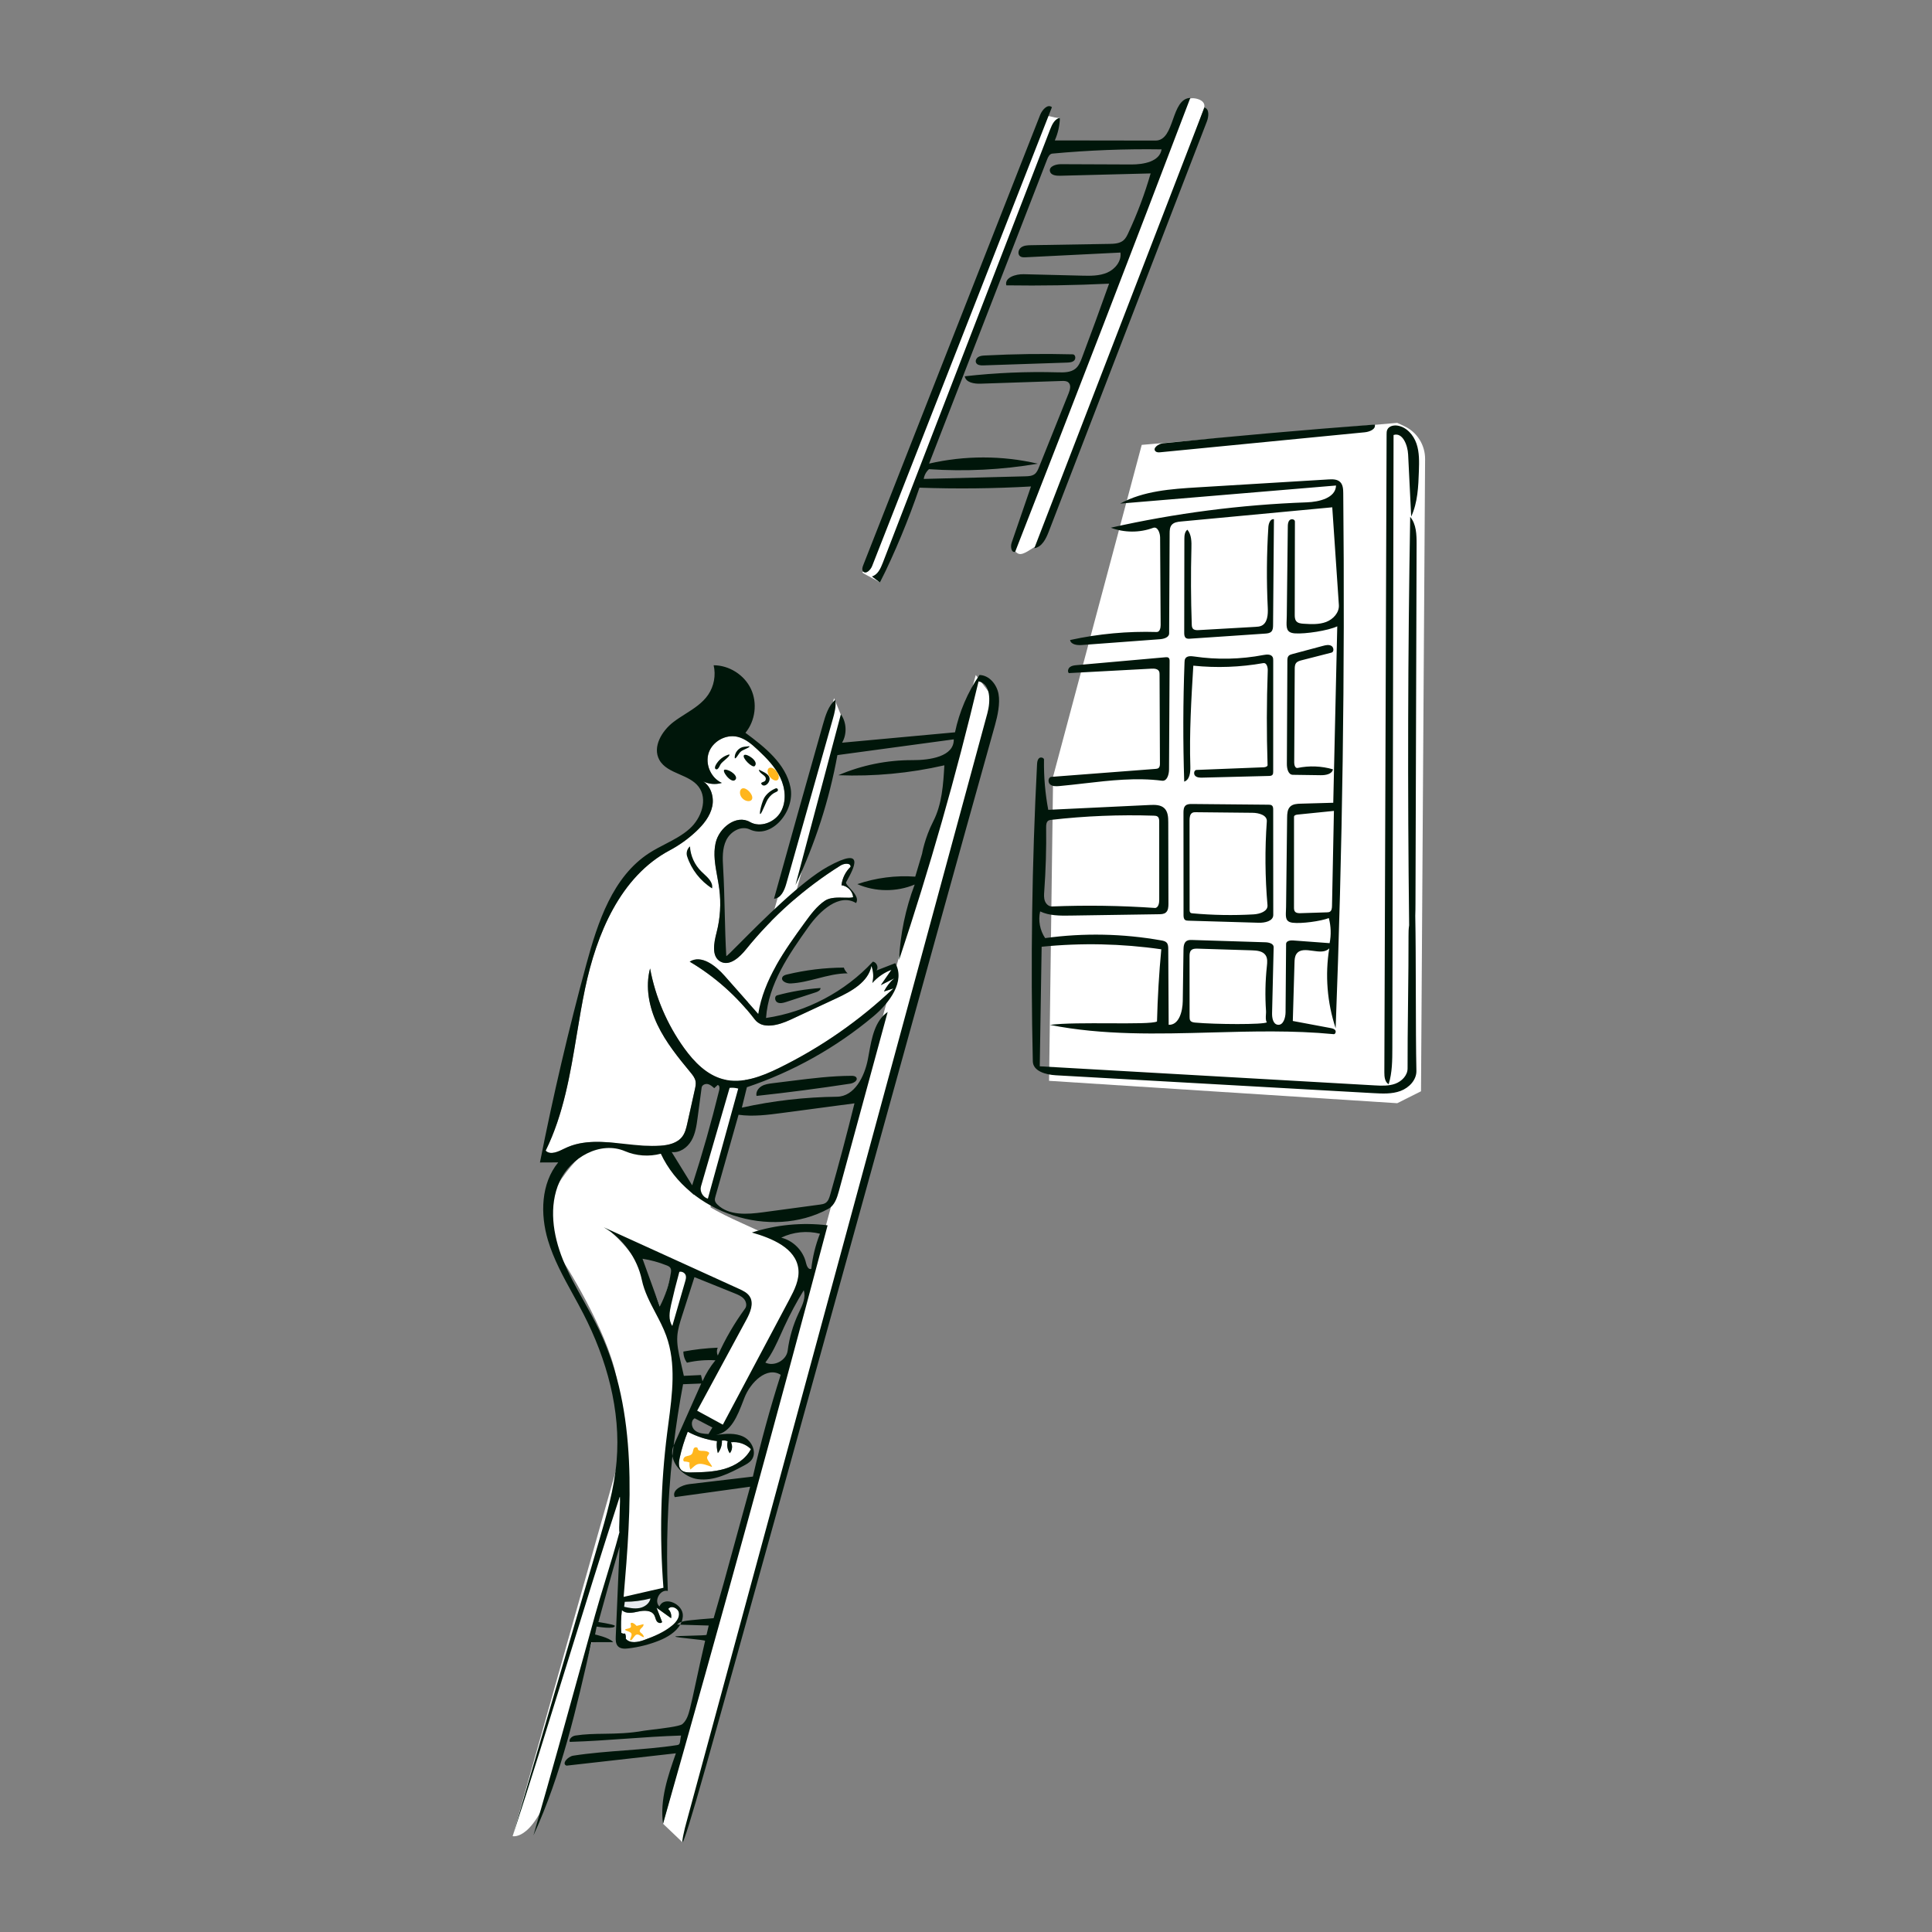 <svg width="750" height="750" viewBox="0 0 750 750" fill="none" xmlns="http://www.w3.org/2000/svg">
<rect x="0" y="0" width="750" height="750" fill="#808080" stroke="none"/>
<rect width="750" height="750" fill="none"/>
<path fill-rule="evenodd" clip-rule="evenodd" d="M262.227 623.375C322.796 602.616 381.997 660.65 486.088 677.498C590.179 694.347 664.989 559.384 623.595 489.601C582.201 419.818 590.179 328.78 617.496 242.25C644.812 155.719 609.885 104.211 572.767 83.124C535.649 62.038 499.224 55.429 441.128 59.395C383.032 63.362 322.497 80.615 265.867 109.198C209.236 137.782 145.571 201.124 139.011 241.741C132.452 282.358 158.66 286.329 163.349 350.574C168.038 414.818 103.463 500.717 129.721 558.984C155.979 617.25 201.659 644.134 262.227 623.375Z" />
<path fill-rule="evenodd" clip-rule="evenodd" d="M242.258 621.74L241.929 624.378C241.929 624.378 246.683 624.915 248.719 624.616C250.755 624.318 254.482 620.205 254.482 620.205C254.482 620.205 250.592 620.661 248.719 620.894" fill="#E7EAEE"/>
<path fill-rule="evenodd" clip-rule="evenodd" d="M257.394 707.979L264.88 715.121L386.191 271.653L378.783 262.032L257.394 707.979Z" fill="white"/>
<path fill-rule="evenodd" clip-rule="evenodd" d="M199 712.789C199 712.789 207.866 715.121 215.686 688.277C223.505 661.434 327.209 279.413 327.209 279.413L323.782 271.032L199 712.789Z" fill="white"/>
<path fill-rule="evenodd" clip-rule="evenodd" d="M404.758 45.727C405.496 43.817 409.447 46.135 411.453 45.727C411.377 48.746 347.52 214.223 341.615 226.152C340.563 225.36 335.798 223.047 334.746 222.255C336.997 221.636 383.095 101.829 404.758 45.727Z" fill="white"/>
<path fill-rule="evenodd" clip-rule="evenodd" d="M467.382 42.014C456.636 72.327 407.504 201.632 402.246 212.255C401.681 211.829 398.532 214.868 396.272 215.077C394.326 215.257 393.233 212.621 392.746 212.255C394.961 211.646 439.614 95.677 461.687 38.501C462.05 37.56 468.703 38.288 467.382 42.014Z" fill="white"/>
<path fill-rule="evenodd" clip-rule="evenodd" d="M270.024 548.118L281.243 553.631C281.243 553.631 310.789 511.382 310.789 490.263C310.789 481.845 286.46 476.204 272.565 466.629C264.651 461.176 261.367 451.353 256.954 447.572C253.5 444.614 245.763 443.067 234.935 443.791C232.34 443.964 226.65 447.572 226.65 447.572C226.65 447.572 202.998 468.434 215.802 485.46C219.636 490.56 235.638 516.726 239.16 534.035C243.807 556.879 241.071 620.497 241.071 620.497C241.071 620.497 246.01 620.449 249.058 619.761C252.106 619.074 258.446 616.579 258.446 616.579C258.446 616.579 257.731 594.959 258.446 585.339C260.3 560.367 263.123 540.405 260.741 524.92C255.791 492.744 237.169 478.268 237.169 478.268L291.5 504.198L270.024 548.118Z" fill="white"/>
<path fill-rule="evenodd" clip-rule="evenodd" d="M280.247 559.233C280.332 560.971 279.76 562.734 278.67 564.091C278.238 562.583 278.121 560.987 278.327 559.433C274.367 558.917 270.503 557.675 266.983 555.788C265.66 559.096 264.607 562.513 263.84 565.992C263.494 567.559 263.281 569.414 264.392 570.571C265.359 571.577 266.928 571.621 268.324 571.597C272.691 571.522 277.121 571.437 281.311 570.203C285.501 568.969 289.495 566.421 291.5 562.54C289.502 560.536 286.548 559.528 283.742 559.894C284.472 561.219 284.289 562.989 283.302 564.136C282.389 562.808 282.088 561.076 282.498 559.517C281.805 559.183 281.001 559.081 280.247 559.233Z" fill="white"/>
<path fill-rule="evenodd" clip-rule="evenodd" d="M247.855 625.588C245.66 626.075 243.042 626.612 241.424 625.051C241.068 627.97 240.981 630.922 241.165 633.857C241.589 634.156 242.148 634.256 242.65 634.121C242.925 634.759 243.023 635.473 242.929 636.161C244.572 638.134 247.704 637.503 250.118 636.629C253.953 635.24 257.79 633.636 260.929 631.032C262.412 629.801 263.817 628.083 263.577 626.171C263.336 624.258 260.46 622.995 259.415 624.615C260.336 625.527 260.764 626.908 260.523 628.181C258.641 626.825 256.758 625.469 254.876 624.112C255.595 625.963 256.314 627.815 257.033 629.666C256.584 630.381 255.398 630.027 254.934 629.322C254.469 628.617 254.394 627.718 253.977 626.984C252.865 625.029 250.05 625.101 247.855 625.588Z" fill="white"/>
<path fill-rule="evenodd" clip-rule="evenodd" d="M267.737 373.316C272.27 370.486 277.782 374.848 281.32 378.854C285.662 383.771 290.005 388.689 294.347 393.606C296.444 380.353 304.567 368.953 312.456 358.099C314.721 354.982 317.054 351.799 320.252 349.648C323.449 347.498 329.605 349.049 331.196 348.262C330.978 345.936 328.977 343.902 326.655 343.647C326.961 340.944 328.242 338.363 330.208 336.484C330.222 334.868 327.677 335.122 326.307 335.98C312.395 344.691 299.944 355.731 289.63 368.501C287.117 371.613 283.259 375.197 279.732 373.31C276.085 371.359 277.143 365.989 278.178 361.984C279.597 356.495 279.956 350.735 279.23 345.112C278.458 339.124 276.472 333.063 277.815 327.177C279.159 321.29 285.89 316.076 291.119 319.096C295.141 321.419 300.726 319.252 303.055 315.232C305.383 311.213 304.909 306.033 302.907 301.842C300.904 297.65 297.567 294.263 294.177 291.086C291.861 288.916 289.349 286.726 286.256 286.012C281.714 284.963 276.609 287.814 275.119 292.231C273.629 296.649 275.965 302.009 280.215 303.926C277.549 304.729 274.551 304.349 272.17 302.906C275.765 304.547 277.308 309.12 276.506 312.989C275.705 316.859 273.069 320.093 270.185 322.794C267.113 325.67 263.662 328.139 259.947 330.115C240.821 340.292 231.571 362.553 227.125 383.758C222.679 404.962 221.409 427.263 211.82 446.691C213.692 448.577 216.802 447.025 219.183 445.846C230.421 440.282 243.831 445.598 256.343 444.768C259.505 444.559 262.937 443.77 264.852 441.246C265.983 439.756 266.417 437.867 266.824 436.041C267.796 431.668 268.769 427.295 269.742 422.922C269.977 421.867 270.212 420.777 270.011 419.715C269.76 418.398 268.875 417.304 268.02 416.27C263.239 410.486 258.456 404.593 255.227 397.819C251.997 391.045 250.42 383.211 252.359 375.962C254.427 387.068 258.977 397.705 265.58 406.871C269.444 412.235 274.373 417.327 280.776 418.974C288.065 420.849 295.67 417.904 302.428 414.59C318.665 406.63 333.683 396.185 346.796 383.733C345.582 384.118 344.369 384.503 343.155 384.888C344.13 382.986 345.457 381.266 347.049 379.841C345.346 380.701 343.643 381.562 341.94 382.423C343.318 380.434 344.697 378.446 346.076 376.457C343.226 377.526 340.646 379.308 338.639 381.597C339.202 379.415 339.077 377.062 338.288 374.952C337.05 381.25 330.527 384.82 324.708 387.531C318.746 390.309 312.784 393.086 306.821 395.864C302.275 397.982 296.011 399.736 292.969 395.749C286.099 386.747 277.481 379.085 267.737 373.316Z" fill="white"/>
<path fill-rule="evenodd" clip-rule="evenodd" d="M290.556 311C291.932 311 292.444 309.881 291.715 308.5C291 307.119 289.603 306 288.578 306C287.554 306 287.005 307.119 287.368 308.5C287.746 309.881 289.179 311 290.556 311Z" fill="#FFB61D"/>
<path fill-rule="evenodd" clip-rule="evenodd" d="M301.181 303C302.239 303 302.639 301.881 302.075 300.5C301.511 299.119 300.196 298 299.139 298C298.082 298 297.682 299.119 298.245 300.5C298.809 301.881 300.124 303 301.181 303Z" fill="#FFB61D"/>
<path fill-rule="evenodd" clip-rule="evenodd" d="M408.818 301.451L407.246 419.575L542.402 428.263L551.634 423.634L553.22 178.208C553.255 172.726 550.088 167.728 545.115 165.419L542.402 164.159L443.217 172.702L408.818 301.451Z" fill="white"/>
<path fill-rule="evenodd" clip-rule="evenodd" d="M267.686 567.759C267.051 567.494 266.361 567.36 265.672 567.368C264.857 567.089 265.336 565.763 266.131 565.433C266.927 565.103 267.923 565.141 268.505 564.506C268.994 563.974 268.994 563.171 269.238 562.491C269.481 561.811 270.268 561.629 270.819 562.096C270.931 563.987 273.288 562.658 275.002 563.695C275.958 564.272 274.365 565.045 274.478 565.978C274.622 567.161 277.325 569.827 276.046 569.36C274.65 568.851 272.695 568.066 271.23 568.304C269.917 568.518 269.081 569.685 267.999 570.46C267.651 569.61 267.542 568.665 267.686 567.759Z" fill="#FFB61D"/>
<path fill-rule="evenodd" clip-rule="evenodd" d="M248.774 633.855C249.381 634.222 249.833 634.836 250.002 635.524C249.32 635.704 248.087 634.264 247.143 634.535C246.186 634.811 245.517 636.796 244.802 636.766C244.053 636.734 245.48 635.123 245.12 634.162C244.798 633.299 242.65 633.102 242.654 632.641C242.657 632.291 244.194 632.331 244.802 631.774C245.189 631.419 244.718 630.415 244.802 630.238C245.12 629.564 246.328 630.238 247.143 631.178C248.019 630.947 248.896 630.716 249.772 630.485C250.15 631.67 247.992 632.251 248.391 633.366L248.774 633.855Z" fill="#FFB61D"/>
<path fill-rule="evenodd" clip-rule="evenodd" d="M342.682 218.527C341.841 220.705 340.71 223.157 338.459 223.776L341.615 226.152C347.52 214.223 352.641 201.908 356.935 189.31C371.363 189.822 385.814 189.667 400.227 188.845L392.699 210.751C392.191 212.229 392.636 214.739 394.097 214.182C417.04 155.564 439.702 96.836 462.08 38C458.262 38.176 456.797 42.284 455.343 46.365C453.875 50.483 452.416 54.574 448.56 54.568L409.474 54.51C410.7 51.75 411.377 48.746 411.453 45.727C409.447 46.135 408.41 48.31 407.672 50.219L342.682 218.527ZM430.544 110.117C427.129 119.737 423.619 129.323 420.016 138.875C419.442 140.396 418.819 141.983 417.584 143.041C415.731 144.629 413.038 144.609 410.598 144.54C398.556 144.202 386.49 144.715 374.52 146.074C374.926 148.52 378.179 149.028 380.657 148.945L412.184 147.893C413.074 147.863 414.055 147.864 414.734 148.441C415.878 149.416 415.413 151.25 414.853 152.646L403.344 181.344C402.947 182.334 402.515 183.371 401.673 184.025C400.664 184.807 399.291 184.873 398.015 184.906L358.593 185.921C358.807 184.475 359.54 183.112 360.628 182.137C374.729 183.097 388.944 182.38 402.877 180.005C389.056 176.788 374.499 176.776 360.672 179.971L406.508 61.852C406.891 60.866 407.47 59.723 408.523 59.626C422.613 58.317 436.774 57.769 450.924 57.984C450.203 62.734 443.952 63.869 439.147 63.849L411.835 63.737C409.887 63.729 407.183 64.569 407.577 66.476C407.886 67.97 409.863 68.266 411.387 68.227L446.68 67.324C444.391 75.247 441.485 82.992 437.995 90.465C437.52 91.484 437.011 92.528 436.164 93.268C434.696 94.552 432.567 94.65 430.617 94.682L400.236 95.186C398.899 95.208 397.464 95.261 396.39 96.058C395.316 96.854 394.935 98.691 396.009 99.489C396.604 99.931 397.411 99.913 398.151 99.876L434.955 98.042C435.439 101.345 432.895 104.49 429.834 105.821C426.773 107.153 423.313 107.093 419.975 107.009L397.368 106.445C394.258 106.368 389.871 107.758 390.649 110.769C403.95 110.969 417.257 110.752 430.544 110.117ZM408.35 41.625C385.119 101.015 361.854 160.392 338.556 219.756C337.953 221.293 336.104 223.096 335.05 221.824C334.509 221.171 334.794 220.195 335.105 219.405L403.781 44.62C404.568 42.618 406.729 40.211 408.35 41.625ZM468.493 47.193L407.128 206.371C406.053 209.161 404.482 212.367 401.525 212.806L467.531 41.741C469.55 42.295 469.247 45.239 468.493 47.193ZM378.906 140.811C378.534 140.008 379.049 139.019 379.806 138.562C380.564 138.105 381.487 138.045 382.37 137.999C393.715 137.41 405.083 137.261 416.439 137.553C417.463 137.579 417.745 139.169 417.034 139.907C416.324 140.644 415.191 140.725 414.168 140.759L381.723 141.845C380.66 141.881 379.353 141.776 378.906 140.811ZM300.466 348.881C303.156 348.772 304.512 345.658 305.243 343.067L323.307 279.095C323.993 276.667 324.685 274.136 324.237 271.653C321.57 274.035 320.473 277.669 319.496 281.109C313.085 303.681 306.742 326.271 300.466 348.881ZM327.57 375.625C327.857 376.478 328.369 377.253 329.04 377.851C325.088 377.845 321.244 378.833 317.396 379.823C313.934 380.713 310.469 381.604 306.918 381.773C305.296 381.85 303.008 380.808 303.72 379.348C304.033 378.706 304.809 378.466 305.503 378.298C312.722 376.556 320.144 375.657 327.57 375.625ZM266.729 332.409C268.383 337.52 271.88 342.013 276.428 344.872C276.871 342.598 274.943 340.806 273.164 339.152L273.164 339.151C272.865 338.874 272.57 338.6 272.292 338.328C269.67 335.771 268.05 332.212 267.845 328.556C266.754 329.463 266.292 331.058 266.729 332.409ZM281.446 298.764C283.52 298.764 286.995 301.521 285.303 302.84C283.611 304.158 279.711 298.764 281.446 298.764ZM305.205 388.956L316.705 385.21C317.548 384.935 318.56 384.434 318.529 383.548C312.837 383.945 307.183 384.898 301.676 386.391C300.542 386.699 300.741 388.582 301.782 389.128C302.822 389.674 304.087 389.32 305.205 388.956ZM288.835 293.149C289.73 292.276 294.751 295.504 293.002 297.37C292.104 298.326 287.847 294.113 288.835 293.149ZM279.406 297.315C279.57 296.978 279.736 296.638 280.002 296.334C280.336 295.952 280.861 295.498 281.389 295.042C282.426 294.145 283.475 293.238 283.102 292.858C280.878 293.437 278.923 294.98 277.842 297.007C276.933 298.764 278.347 298.892 278.637 298.453C279.01 298.13 279.206 297.725 279.406 297.315ZM294.602 298.764C294.873 298.907 295.164 299.049 295.461 299.194C297.084 299.985 298.901 300.872 298.75 302.537C298.572 304.507 296.232 305.925 295.457 304.106C295.607 303.783 295.925 303.669 296.255 303.551C296.755 303.372 297.281 303.184 297.281 302.242C297.281 301.593 296.669 301.124 296.03 300.634C295.351 300.114 294.642 299.57 294.602 298.764ZM288.937 289.878C286.816 290.096 285.025 292.211 285.229 294.334C285.535 294.576 285.989 293.902 286.496 293.15C286.857 292.613 287.246 292.037 287.626 291.725C288.031 291.393 288.755 291.059 289.424 290.751C290.372 290.314 291.209 289.927 290.876 289.669C290.543 289.703 290.225 289.738 289.906 289.773C289.588 289.808 289.269 289.843 288.937 289.878ZM332.445 418.322C333.114 419.473 331.367 420.481 330.051 420.682C317.964 422.529 305.837 424.113 293.681 425.433C293.344 423.965 294.318 422.447 295.609 421.67C296.9 420.893 298.445 420.691 299.94 420.504L307.523 419.561C315.168 418.609 322.835 417.657 330.539 417.634C331.248 417.632 332.088 417.709 332.445 418.322ZM281.32 378.854C277.783 374.848 272.27 370.486 267.737 373.316C277.481 379.085 286.099 386.747 292.969 395.749C296.011 399.736 302.276 397.982 306.822 395.864L324.709 387.531C330.527 384.82 337.05 381.25 338.288 374.952C339.078 377.062 339.202 379.415 338.639 381.597C340.646 379.308 343.226 377.526 346.076 376.457L341.94 382.423L347.049 379.841C345.457 381.266 344.13 382.986 343.155 384.888L346.796 383.733C333.683 396.185 318.666 406.63 302.428 414.59C295.67 417.904 288.065 420.849 280.776 418.974C274.373 417.327 269.444 412.235 265.58 406.871C258.977 397.705 254.427 387.068 252.36 375.962C250.421 383.211 251.998 391.045 255.227 397.819C258.456 404.592 263.239 410.486 268.02 416.27C268.875 417.304 269.76 418.397 270.011 419.715C270.212 420.777 269.977 421.867 269.742 422.922L266.824 436.041C266.418 437.867 265.983 439.756 264.852 441.246C262.937 443.77 259.505 444.559 256.344 444.768C251.81 445.069 247.159 444.563 242.536 444.06C234.399 443.174 226.35 442.298 219.183 445.846L219.152 445.862C216.775 447.039 213.684 448.569 211.82 446.691C218.76 432.631 221.342 417.066 223.925 401.501C224.911 395.558 225.897 389.616 227.125 383.758C231.571 362.553 240.821 340.292 259.947 330.115C263.662 328.139 267.114 325.67 270.185 322.794C273.069 320.093 275.705 316.859 276.506 312.989C277.245 309.421 275.991 305.256 272.973 303.342C275.203 304.418 277.841 304.641 280.215 303.926C275.965 302.009 273.629 296.649 275.119 292.231C276.609 287.814 281.714 284.963 286.256 286.012C289.349 286.726 291.862 288.916 294.178 291.086C297.567 294.263 300.904 297.65 302.907 301.842C304.909 306.033 305.383 311.213 303.055 315.232C300.726 319.252 295.141 321.419 291.119 319.096C285.89 316.076 279.159 321.29 277.816 327.176C276.831 331.493 277.635 335.903 278.439 340.309C278.732 341.912 279.024 343.515 279.231 345.112C279.956 350.735 279.597 356.495 278.178 361.984C277.143 365.989 276.085 371.359 279.732 373.31C283.259 375.197 287.117 371.613 289.63 368.501C299.944 355.731 312.395 344.691 326.307 335.98C327.677 335.122 330.222 334.868 330.208 336.484C328.242 338.363 326.961 340.944 326.655 343.647C328.977 343.902 330.978 345.936 331.196 348.261C330.593 348.56 329.336 348.523 327.832 348.478C325.366 348.405 322.238 348.313 320.252 349.648C317.054 351.799 314.721 354.982 312.456 358.099C304.567 368.953 296.444 380.353 294.348 393.606L281.32 378.854ZM272.17 302.906C272.43 303.064 272.699 303.209 272.973 303.342C272.718 303.18 272.45 303.034 272.17 302.906ZM313.88 359.766C318.289 353.579 325.813 346.63 332.314 350.56C333.523 348.688 331.475 346.453 329.919 344.756C328.983 343.735 328.225 342.908 328.464 342.472C328.554 342.307 328.65 342.133 328.749 341.954C331.339 337.249 336.334 328.176 321.297 336.471C311.045 342.127 295.306 357.963 287.188 366.132C283.977 369.363 281.958 371.394 281.942 371.122C281.622 365.826 281.478 359.936 281.333 354.047C281.188 348.157 281.044 342.267 280.724 336.971C280.502 333.292 280.316 329.421 281.942 326.113C283.568 322.805 287.678 320.411 291.017 321.974C299.514 325.952 308.717 314.863 306.868 305.665C305.018 296.468 296.922 290.054 289.378 284.477C293.219 279.821 294.087 272.913 291.517 267.452C288.947 261.991 283.07 258.258 277.035 258.251C277.957 262.143 277.165 266.41 274.907 269.711C272.699 272.939 269.367 275.055 266.025 277.177L266.025 277.177C264.474 278.162 262.92 279.149 261.475 280.249C256.919 283.719 253.188 289.968 255.954 294.983C257.548 297.873 260.649 299.226 263.779 300.592C266.568 301.809 269.381 303.036 271.171 305.37C274.9 310.235 272.272 317.621 267.71 321.714C264.902 324.233 261.544 325.972 258.179 327.715C256.076 328.804 253.969 329.894 251.992 331.178C237.84 340.367 232.067 357.925 227.645 374.209C220.729 399.674 214.712 425.383 209.608 451.273L216.703 451.24C209.988 459.414 209.681 471.315 212.711 481.452C214.93 488.877 218.679 495.691 222.427 502.503L222.427 502.504C223.795 504.991 225.163 507.477 226.457 509.993C235.52 527.621 241.064 547.492 239.36 567.24C238.424 578.079 235.352 588.604 232.295 599.045L199 712.789C205.717 692.296 212.74 669.642 219.763 646.987C226.786 624.332 233.81 601.677 240.526 581.185C240.807 580.329 240.667 584.108 240.526 587.887C240.386 591.666 240.246 595.445 240.526 594.589C238.852 600.902 236.868 607.403 234.977 613.597C233.539 618.31 232.155 622.845 231.003 626.984C228.853 634.707 226.836 642.019 224.81 649.367L224.809 649.37L224.808 649.374L224.807 649.379C219.714 667.843 214.56 686.532 207.078 712.513C217.979 688.735 223.821 663.008 229.592 637.495C230.698 637.491 232.003 637.487 233.33 637.484H233.354L233.44 637.483L233.763 637.482L233.813 637.482C235.303 637.478 236.793 637.474 238.033 637.47C236.559 635.696 231.003 634.514 231.003 634.514L231.609 631.431C231.609 631.431 239.037 632.697 238.657 631.066C237.9 630.52 232.295 629.666 232.295 629.666C232.295 629.666 238.377 607.566 240.526 600.398L239.037 635.301C238.979 636.653 238.985 638.177 239.945 639.131C240.932 640.111 242.513 640.076 243.894 639.914C248.02 639.43 252.081 638.397 255.937 636.849C259.112 635.575 262.419 633.538 264.051 630.703L275.119 631.032C275.119 631.032 274.55 633.466 274.277 634.634C274.236 634.81 271.199 634.891 268.176 634.971C265.178 635.05 262.193 635.129 262.153 635.301C262.101 635.523 265.052 635.839 267.987 636.154C270.889 636.464 273.775 636.773 273.725 636.988C272.322 642.965 271.121 648.539 270.123 653.171L270.122 653.179L270.122 653.18L270.121 653.181C269.174 657.578 268.41 661.126 267.829 663.364C267.263 665.541 266.607 667.866 264.876 669.304C263.812 670.188 257.117 670.983 253.039 671.467L253.036 671.467L253.032 671.468H253.032L253.03 671.468L253.019 671.469L253.007 671.47C251.642 671.632 250.574 671.759 250.117 671.842C244.284 672.905 239.271 672.978 234.557 673.047H234.557H234.556C230.72 673.103 227.083 673.156 223.362 673.737C221.601 674.013 220.671 675.65 221.233 676.201C228.631 675.974 235.722 675.472 242.813 674.969C249.903 674.466 256.994 673.963 264.392 673.737C264.232 674.452 264.153 675.046 264.088 675.533C263.93 676.727 263.855 677.289 262.876 677.441C256.386 678.451 249.548 678.972 242.71 679.494L242.708 679.494C235.869 680.016 229.03 680.537 222.539 681.547C220.4 681.88 217.884 684.75 219.943 685.42L262.379 680.63C259.263 689.457 256.1 698.707 257.393 707.979C279.391 630.738 300.686 553.297 321.274 475.669C311.425 474.465 301.317 475.427 291.871 478.466C299.68 480.685 308.937 484.503 309.915 492.562C310.423 496.747 308.384 500.773 306.406 504.496L280.607 553.054L270.638 547.629L289.71 512.369C291.244 509.534 292.768 505.984 291.023 503.274C290.089 501.824 288.433 501.037 286.863 500.322L234.358 476.421C241.861 480.769 247.382 488.399 249.165 496.886C250.117 501.415 252.28 505.521 254.449 509.639C255.985 512.554 257.524 515.476 258.638 518.558C262.542 529.356 260.985 541.153 259.47 552.627C259.311 553.829 259.153 555.028 259.001 556.221C256.472 576.151 255.983 596.339 257.543 616.369L242.095 619.908C245.079 585.025 247.742 548.227 232.725 516.6C230.86 512.671 228.737 508.866 226.615 505.063C223.682 499.805 220.751 494.55 218.502 488.972C214.626 479.361 212.946 468.207 217.197 458.756C221.449 449.304 233.085 442.812 242.615 446.884C246.971 448.745 251.954 449.1 256.529 447.874C267.37 471.033 299.133 481.466 321.595 469.245C324.009 467.931 324.944 465 325.666 462.349L344.594 392.84C339.618 396.304 338.438 402.817 337.33 408.927C337.191 409.697 337.053 410.461 336.908 411.211C335.615 417.915 331.717 425.674 324.89 425.748C312.488 425.884 300.1 427.307 287.991 429.986L289.939 422.059C307.838 416.045 324.595 406.656 339.069 394.53C345.279 389.328 351.558 380.941 347.546 373.903L340.269 376.727C341.152 375.537 340.322 373.527 338.856 373.308C328.032 385.001 313.139 392.853 297.376 395.179C298.281 382.01 306.219 370.516 313.88 359.766ZM264.585 629.592C264.436 629.975 264.257 630.345 264.051 630.703L262.876 630.668C262.876 630.668 263.234 630.057 264.585 629.592ZM261.03 565.252C261.778 569.63 266.227 573.598 270.94 574.209C277.142 575.014 283.123 571.972 288.637 569.023C289.771 568.416 290.939 567.781 291.729 566.766C293.954 563.907 291.922 559.39 288.682 557.769C285.441 556.147 281.6 556.562 278.005 557.016C283.815 556.025 286.309 549.553 288.489 543.896C288.662 543.446 288.833 543.001 289.004 542.565C291.325 536.641 297.703 530.298 303.076 533.705C298.924 546.714 295.318 559.898 292.271 573.21L267.589 576.131C264.632 576.481 260.652 578.496 261.932 581.185L291.211 577.136L280.946 614.533C280.187 617.296 277.035 628.182 277.035 628.182C277.035 628.182 267.775 628.875 265.589 629.322C265.206 629.4 264.873 629.493 264.585 629.592C264.862 628.88 265.034 628.125 265.079 627.325C265.339 622.678 257.776 619.336 255.999 623.638C253.711 621.531 256.226 616.859 259.245 617.609C258.552 600.145 259.152 582.63 261.03 565.252ZM261.03 565.252C261.177 563.891 261.332 562.531 261.494 561.172C260.92 562.513 260.799 563.902 261.03 565.252ZM261.494 561.172C262.45 553.194 263.675 545.248 265.168 537.352L272.216 537.079L261.536 561.076C261.522 561.108 261.508 561.14 261.494 561.172ZM296.201 470.601C290.051 471.43 282.939 471.963 278.51 467.616C278.073 467.187 277.66 466.69 277.542 466.089C277.434 465.538 277.588 464.973 277.741 464.432L286.706 432.75C292.344 433.538 298.07 432.787 303.713 432.037L331.711 428.313C328.775 440.201 325.628 452.037 322.274 463.813C321.935 465.004 321.523 466.294 320.489 466.976C319.833 467.409 319.025 467.525 318.245 467.63L296.201 470.601ZM366.601 297.094C366.177 304.514 365.688 312.181 362.306 318.8C358.924 325.418 357.942 331.425 357.942 331.425L355.296 340.313C347.71 339.765 340.015 340.759 332.817 343.217C339.806 346.268 348.043 346.328 355.074 343.379C351.527 352.756 349.468 362.694 349 372.709C360.88 337.122 371.184 301.01 379.872 264.512C384.614 265.396 384.571 272.179 383.308 276.835L266.519 707.224C264.876 712.789 261.614 729.871 274.124 685.42C288.465 634.463 311.001 552.959 333.155 472.836C353.335 399.85 373.199 328.009 386.263 281.45C387.278 277.831 388.302 273.057 387.618 269.361C386.934 265.666 383.986 262.098 380.228 262.032C375.642 268.729 372.394 276.339 370.731 284.284L326.889 288.317C328.859 284.961 328.671 280.46 326.426 277.281L308.805 343.572C316.425 327.574 321.913 310.563 325.078 293.129L370.254 287.011C370.395 293.744 360.944 295.117 354.209 295.085C344.351 295.039 334.489 297.047 325.433 300.942C339.245 301.479 353.128 300.181 366.601 297.094ZM265.291 524.671C265.275 526.209 265.765 527.749 266.668 528.995C270.283 528.162 274.018 527.849 277.722 528.067C275.696 530.54 274.004 533.286 272.706 536.208L272.113 533.787L265.471 534.102L264.153 528.306C263.433 525.137 262.707 521.913 262.931 518.671C263.116 516.001 263.938 513.422 264.753 510.874L269.585 495.781L285.218 502.086C286.5 502.603 287.828 503.151 288.753 504.179C289.677 505.206 290.06 506.862 289.243 507.976C285.079 513.663 281.519 519.792 278.643 526.227C278.194 525.275 278.182 524.128 278.61 523.168C274.142 523.348 269.687 523.85 265.291 524.671ZM272.375 422.196C272.51 421.192 273.726 420.639 274.72 420.836C275.713 421.034 276.514 421.745 277.262 422.429L278.596 421.198C279.36 421.29 279.398 422.383 279.214 423.131C276.16 435.591 272.654 447.94 268.704 460.145L260.741 447.219C263.832 447.64 266.822 445.521 268.389 442.824C269.956 440.128 270.4 436.945 270.814 433.853L272.375 422.196ZM278.67 564.091C279.76 562.734 280.332 560.971 280.246 559.233C281.001 559.081 281.805 559.183 282.498 559.517C282.088 561.076 282.389 562.808 283.302 564.136C284.288 562.989 284.472 561.219 283.741 559.894C286.548 559.528 289.501 560.536 291.5 562.54C289.495 566.421 285.501 568.969 281.311 570.203C277.121 571.437 272.691 571.522 268.324 571.597C266.928 571.621 265.359 571.577 264.392 570.571C263.281 569.414 263.494 567.559 263.84 565.992C264.607 562.513 265.66 559.096 266.983 555.788C270.503 557.675 274.367 558.917 278.327 559.433C278.121 560.987 278.238 562.583 278.67 564.091ZM241.424 625.051C243.042 626.612 245.66 626.075 247.855 625.588C250.05 625.101 252.865 625.03 253.977 626.984C254.171 627.327 254.292 627.705 254.412 628.083C254.549 628.515 254.686 628.946 254.933 629.322C255.398 630.027 256.584 630.381 257.033 629.666L254.876 624.112L260.523 628.182C260.764 626.909 260.335 625.527 259.415 624.615C260.46 622.995 263.336 624.258 263.576 626.171C263.817 628.083 262.412 629.801 260.929 631.032C257.79 633.637 253.953 635.24 250.117 636.629C247.704 637.503 244.572 638.134 242.929 636.161C243.023 635.473 242.925 634.759 242.649 634.121C242.148 634.256 241.589 634.156 241.165 633.857C240.981 630.922 241.068 627.97 241.424 625.051ZM274.798 465.318C272.841 464.778 271.563 462.489 272.129 460.54L283.233 422.314C284.352 422.194 285.493 422.289 286.577 422.591L274.798 465.318ZM303.268 517.616C303.626 516.818 303.985 516.02 304.349 515.228C306.618 510.299 309.18 505.505 312.018 500.881C312.905 503.659 311.539 506.547 310.274 509.221L310.272 509.225L310.146 509.491C310.097 509.596 310.048 509.7 309.999 509.804C307.855 514.38 306.424 519.291 305.775 524.303C305.282 528.102 300.536 530.643 297.101 528.947C299.719 525.521 301.497 521.561 303.268 517.616ZM260.247 492.208C260.606 492.78 260.529 493.512 260.424 494.179C259.709 498.709 258.253 503.12 256.131 507.186L249.422 488.646C252.632 489.15 255.785 490.017 258.801 491.225C259.352 491.445 259.932 491.705 260.247 492.208ZM303.273 480.459C307.901 478.223 313.32 477.671 318.304 478.928C316.581 483.302 315.447 487.907 314.943 492.581C313.847 493.008 313.148 491.435 312.894 490.287C311.853 485.569 307.967 481.6 303.273 480.459ZM266.211 495.139C266.425 495.877 266.211 496.664 265.998 497.403L260.991 514.723C259.384 512.391 259.899 509.257 260.521 506.494C261.485 502.216 262.552 497.962 263.721 493.735C264.74 493.462 265.916 494.126 266.211 495.139ZM275.038 556.684C273.189 556.603 271.195 556.469 269.771 555.287C268.347 554.104 268.055 551.465 269.679 550.577L276.553 554.161L275.038 556.684ZM248.253 624.236C246.278 624.609 244.25 624.18 242.286 623.752L242.541 621.809C245.905 621.834 249.272 621.391 252.515 620.497C252.155 622.474 250.228 623.862 248.253 624.236ZM301.105 306.05C301.436 305.91 301.816 306.074 301.951 306.417C302.087 306.759 301.928 307.151 301.597 307.291C299.972 307.979 298.972 308.889 298.131 310.15C297.767 310.695 297.263 311.84 296.765 312.975L296.765 312.975C296.079 314.534 295.404 316.072 295.114 315.997C294.613 315.869 295.869 310.902 296.837 309.451C297.827 307.967 299.255 306.833 301.105 306.05ZM450.463 175.564L529.794 167.814C531.662 167.632 534.156 166.637 533.704 164.815C506.268 166.884 478.858 169.306 451.484 172.08C449.673 172.263 447.251 174.035 448.617 175.239C449.1 175.664 449.822 175.626 450.463 175.564ZM462.639 242.384C462.66 242.966 462.699 243.596 463.078 244.039C463.597 244.647 464.519 244.65 465.318 244.605L487.335 243.35C488.126 243.305 488.936 243.255 489.659 242.932C492.072 241.853 492.273 238.568 492.144 235.928C491.634 225.49 491.712 215.023 492.379 204.594C492.469 203.182 493.155 201.286 494.542 201.567L494.206 242.66C494.199 243.559 494.154 244.554 493.526 245.196C492.93 245.807 491.997 245.903 491.146 245.962C486.313 246.3 481.478 246.625 476.644 246.95L461.961 247.937C461.413 247.973 460.814 247.997 460.369 247.673C459.767 247.235 459.712 246.374 459.713 245.629L459.769 209.267C459.771 207.941 459.875 206.405 460.954 205.634C462.574 207.577 462.57 210.356 462.504 212.885C462.247 222.716 462.292 232.555 462.639 242.384ZM549.41 355.524C549.473 353.889 549.481 352.25 549.486 350.625L549.921 211.28C549.932 207.555 549.826 203.489 547.432 200.636C546.528 253.484 546.392 306.345 547.025 359.197C546.806 360.544 546.779 361.964 546.786 363.306C546.823 369.753 546.714 379.387 546.604 389.021C546.495 398.654 546.386 408.287 546.422 414.734C546.438 417.452 544.183 419.764 541.631 420.7C539.078 421.636 536.275 421.493 533.56 421.339L403.63 413.938L404.364 367.527C419.81 365.969 435.445 366.301 450.811 368.516C449.939 377.83 449.385 387.174 449.148 396.527C447.733 397.317 439.749 397.283 430.849 397.244C422.252 397.207 412.8 397.166 407.585 397.862C428.241 401.946 449.33 401.375 470.455 400.802C486.207 400.375 501.978 399.947 517.605 401.449C518.289 401.648 518.766 400.592 518.378 399.994C517.99 399.397 517.212 399.216 516.512 399.085L501.866 396.342L502.523 373.699C502.558 372.523 502.615 371.272 503.287 370.307C504.611 368.407 507.098 368.753 509.625 369.104C512.053 369.441 514.517 369.784 516.021 368.143C514.337 378.479 515.195 389.22 518.498 399.158C521.153 329.958 522.137 260.693 521.448 191.445C521.432 189.896 521.342 188.167 520.222 187.096C519.066 185.99 517.266 186.018 515.669 186.115L464.957 189.188C454.629 189.814 443.92 190.545 434.836 195.497L518.646 188.476C518.503 193.318 512.112 194.835 507.271 195.008C481.689 195.923 456.193 199.223 431.223 204.854C436.456 206.836 442.407 206.856 447.654 204.909C449.36 204.277 450.34 206.835 450.352 208.655L450.561 242.66C450.568 243.816 450.191 245.378 449.035 245.342C437.755 244.992 426.431 246.04 415.407 248.457C415.724 250.235 418.122 250.532 419.923 250.398L450.251 248.148C451.817 248.031 453.851 247.449 453.859 245.878L454.052 207.086C454.058 205.936 454.098 204.686 454.828 203.797C455.672 202.768 457.144 202.57 458.469 202.445L517.18 196.934L519.748 234.851C519.947 237.785 517.561 240.396 514.811 241.441C512.062 242.486 509.021 242.318 506.085 242.135C505.048 242.071 503.889 241.948 503.22 241.153C502.64 240.463 502.613 239.48 502.615 238.579L502.683 202.459C502.685 201.557 501.273 201.294 500.629 201.926C499.986 202.558 499.935 203.561 499.924 204.463L499.529 238.938C499.522 239.521 499.5 240.075 499.479 240.598C499.355 243.675 499.276 245.641 502.705 245.878C506.717 246.156 515.476 244.84 519.122 243.145L517.571 311.628L504.892 311.987C503.463 312.028 501.89 312.126 500.863 313.119C499.765 314.181 499.676 315.881 499.658 317.408L499.255 352.035C499.249 352.561 499.227 353.062 499.205 353.536C499.089 356.125 499.01 357.879 501.866 358.215C505.245 358.613 512.68 357.628 515.85 356.395C516.692 359.561 516.796 362.921 516.154 366.133L501.954 365.079C500.828 364.996 499.272 365.278 499.263 366.407L499.053 392.962C499.036 395.143 498.147 398.132 495.99 397.802C494.176 397.525 493.774 395.119 493.818 393.284L494.431 367.703C494.464 366.322 492.63 365.834 491.249 365.791L462.862 364.901C462.108 364.877 461.303 364.866 460.664 365.266C459.583 365.942 459.448 367.435 459.43 368.71L459.148 388.62C459.091 392.629 457.68 398.014 453.675 397.823L453.515 368.398C453.51 367.523 453.472 366.558 452.876 365.917C452.365 365.368 451.574 365.202 450.835 365.07C435.968 362.417 420.684 362.111 405.722 364.168C403.7 361.176 402.98 357.336 403.782 353.815C407.359 355.514 411.48 355.487 415.439 355.427L449.919 354.903C450.829 354.89 451.813 354.851 452.527 354.285C453.509 353.505 453.59 352.069 453.587 350.815L453.517 319.243C453.512 317.3 453.417 315.132 452.024 313.779C450.594 312.391 448.357 312.398 446.366 312.493L406.93 314.376C405.742 308.035 405.188 301.576 405.277 295.126C405.512 294.261 404.122 293.732 403.424 294.295C402.727 294.858 402.626 295.865 402.58 296.759C400.596 335.14 400.049 373.595 400.938 412.016C401.027 415.868 406.04 417.206 409.887 417.423L533.185 424.358C536.719 424.557 540.371 424.739 543.688 423.505C547.005 422.272 549.921 419.228 549.845 415.69C549.672 407.615 549.644 396.353 549.617 385.091C549.591 374.301 549.565 363.512 549.41 355.524ZM488.625 358.21L461.303 357.408C460.874 357.395 460.417 357.373 460.067 357.125C459.499 356.723 459.445 355.915 459.444 355.219L459.423 315.533C459.423 314.527 459.476 313.393 460.225 312.72C460.885 312.127 461.863 312.103 462.751 312.111L492.439 312.383C492.912 312.388 493.428 312.408 493.786 312.717C494.22 313.093 494.254 313.744 494.254 314.319L494.28 355.181C494.281 357.581 491.025 358.281 488.625 358.21ZM462.93 315.495C461.918 315.981 461.779 317.34 461.779 318.463L461.806 353.175C461.807 353.593 461.835 354.071 462.161 354.331C462.372 354.498 462.657 354.53 462.924 354.554C470.804 355.272 478.736 355.408 486.635 354.961C489.058 354.824 492.251 353.791 492.039 351.374C491.091 340.566 491.003 329.683 491.776 318.861C491.949 316.432 488.659 315.55 486.224 315.525L464.276 315.302C463.818 315.297 463.342 315.297 462.93 315.495ZM463.496 254.838C462.281 254.658 460.757 254.586 460.133 255.643C459.876 256.077 459.85 256.604 459.831 257.107C459.251 272.54 459.21 287.993 459.711 303.428C461.877 302.689 462.159 299.791 462.087 297.503C461.676 284.469 462.46 271.43 463.244 258.412C472.291 259.345 481.467 259.008 490.422 257.416C491.69 257.191 492.186 258.999 492.139 260.286C491.696 272.461 491.671 284.652 492.065 296.829C492.234 297.494 491.296 297.831 490.611 297.858L464.494 298.888C463.492 298.927 463.262 300.507 463.991 301.195C464.72 301.883 465.836 301.899 466.838 301.874L492.575 301.225C493.067 301.213 493.619 301.174 493.946 300.806C494.237 300.48 494.252 300 494.252 299.563L494.263 256.477C494.263 255.993 494.258 255.488 494.033 255.06C493.429 253.912 491.779 254.021 490.505 254.265C481.619 255.969 472.446 256.164 463.496 254.838ZM550.81 182.811C550.61 188.844 550.368 195.066 547.823 200.539L546.633 176.417C546.452 172.757 544.462 167.728 540.979 168.868L540.504 406.847C540.494 411.572 540.473 416.379 539.077 420.893C537.571 420.039 537.396 417.977 537.402 416.245L538.275 168.66C538.277 168.034 538.283 167.388 538.535 166.815C539.145 165.424 540.954 164.992 542.457 165.215C545.99 165.741 548.71 168.823 549.871 172.201C551.032 175.578 550.927 179.241 550.81 182.811ZM450.142 261.89L450.285 296.353C450.288 296.993 450.251 297.724 449.756 298.131C449.414 298.414 448.941 298.459 448.498 298.493L408.148 301.58C406.89 301.676 406.683 303.678 407.641 304.498C408.599 305.318 410.005 305.26 411.261 305.146C414.45 304.855 417.643 304.487 420.837 304.118C430.945 302.952 441.065 301.784 451.117 303.075C453.045 303.323 453.806 300.665 453.817 298.721L454.044 256.7C454.046 256.214 454.018 255.658 453.641 255.351C453.315 255.086 452.849 255.11 452.431 255.147L417.969 258.208C417.067 258.288 416.114 258.387 415.388 258.928C414.663 259.469 414.311 260.617 414.911 261.295L446.954 259.577C448.068 259.517 449.439 259.597 449.937 260.595C450.134 260.99 450.14 261.449 450.142 261.89ZM499.561 296.597L499.757 256.488C499.76 255.855 499.781 255.167 500.181 254.677C500.55 254.225 501.151 254.05 501.715 253.899L513.573 250.727C514.656 250.437 515.874 250.163 516.843 250.726C517.812 251.289 517.948 253.076 516.862 253.354L505.289 256.313C504.494 256.517 503.639 256.758 503.138 257.407C502.643 258.047 502.617 258.92 502.613 259.729L502.411 296.057C502.406 297 502.812 298.309 503.735 298.117C508.26 297.173 513.016 297.359 517.453 298.653C517.1 300.551 514.596 300.961 512.666 300.933L501.868 300.778C500.091 300.752 499.552 298.373 499.561 296.597ZM449.418 317.035C449.96 317.485 450.003 318.287 450.003 318.991L450.012 349.283C450.013 350.553 449.765 352.165 448.535 352.481C435.168 351.548 421.75 351.35 408.361 351.887C407.113 351.937 406.032 350.898 405.613 349.722C405.194 348.545 405.286 347.257 405.376 346.011C405.972 337.75 406.217 329.464 406.112 321.182C406.099 320.187 406.191 318.992 407.065 318.517C407.371 318.35 407.727 318.307 408.074 318.267C421.29 316.753 434.617 316.21 447.913 316.646C448.441 316.663 449.012 316.697 449.418 317.035ZM491.8 375.081C491.179 380.859 491.068 386.693 491.469 392.49C491.492 392.819 491.464 393.265 491.434 393.752C491.364 394.896 491.281 396.26 491.8 396.832C490.883 397.825 471.504 397.679 463.962 396.968C463.27 396.903 462.49 396.782 462.093 396.212C461.811 395.808 461.8 395.28 461.799 394.788L461.779 371.303C461.779 370.452 461.814 369.507 462.41 368.899C463.044 368.251 464.065 368.237 464.971 368.265L486.033 368.923C487.98 368.984 490.233 369.206 491.309 370.83C492.114 372.045 491.956 373.632 491.8 375.081ZM502.337 317.096C502.337 316.513 503.083 316.283 503.663 316.225L517.827 314.793L517.084 351.695C517.067 352.538 516.963 353.535 516.228 353.95C515.887 354.142 515.478 354.159 515.087 354.171L504.892 354.492C504.106 354.516 503.2 354.489 502.705 353.878C502.34 353.427 502.323 352.796 502.324 352.215L502.337 317.096Z" fill="#00160A"/>
</svg>
